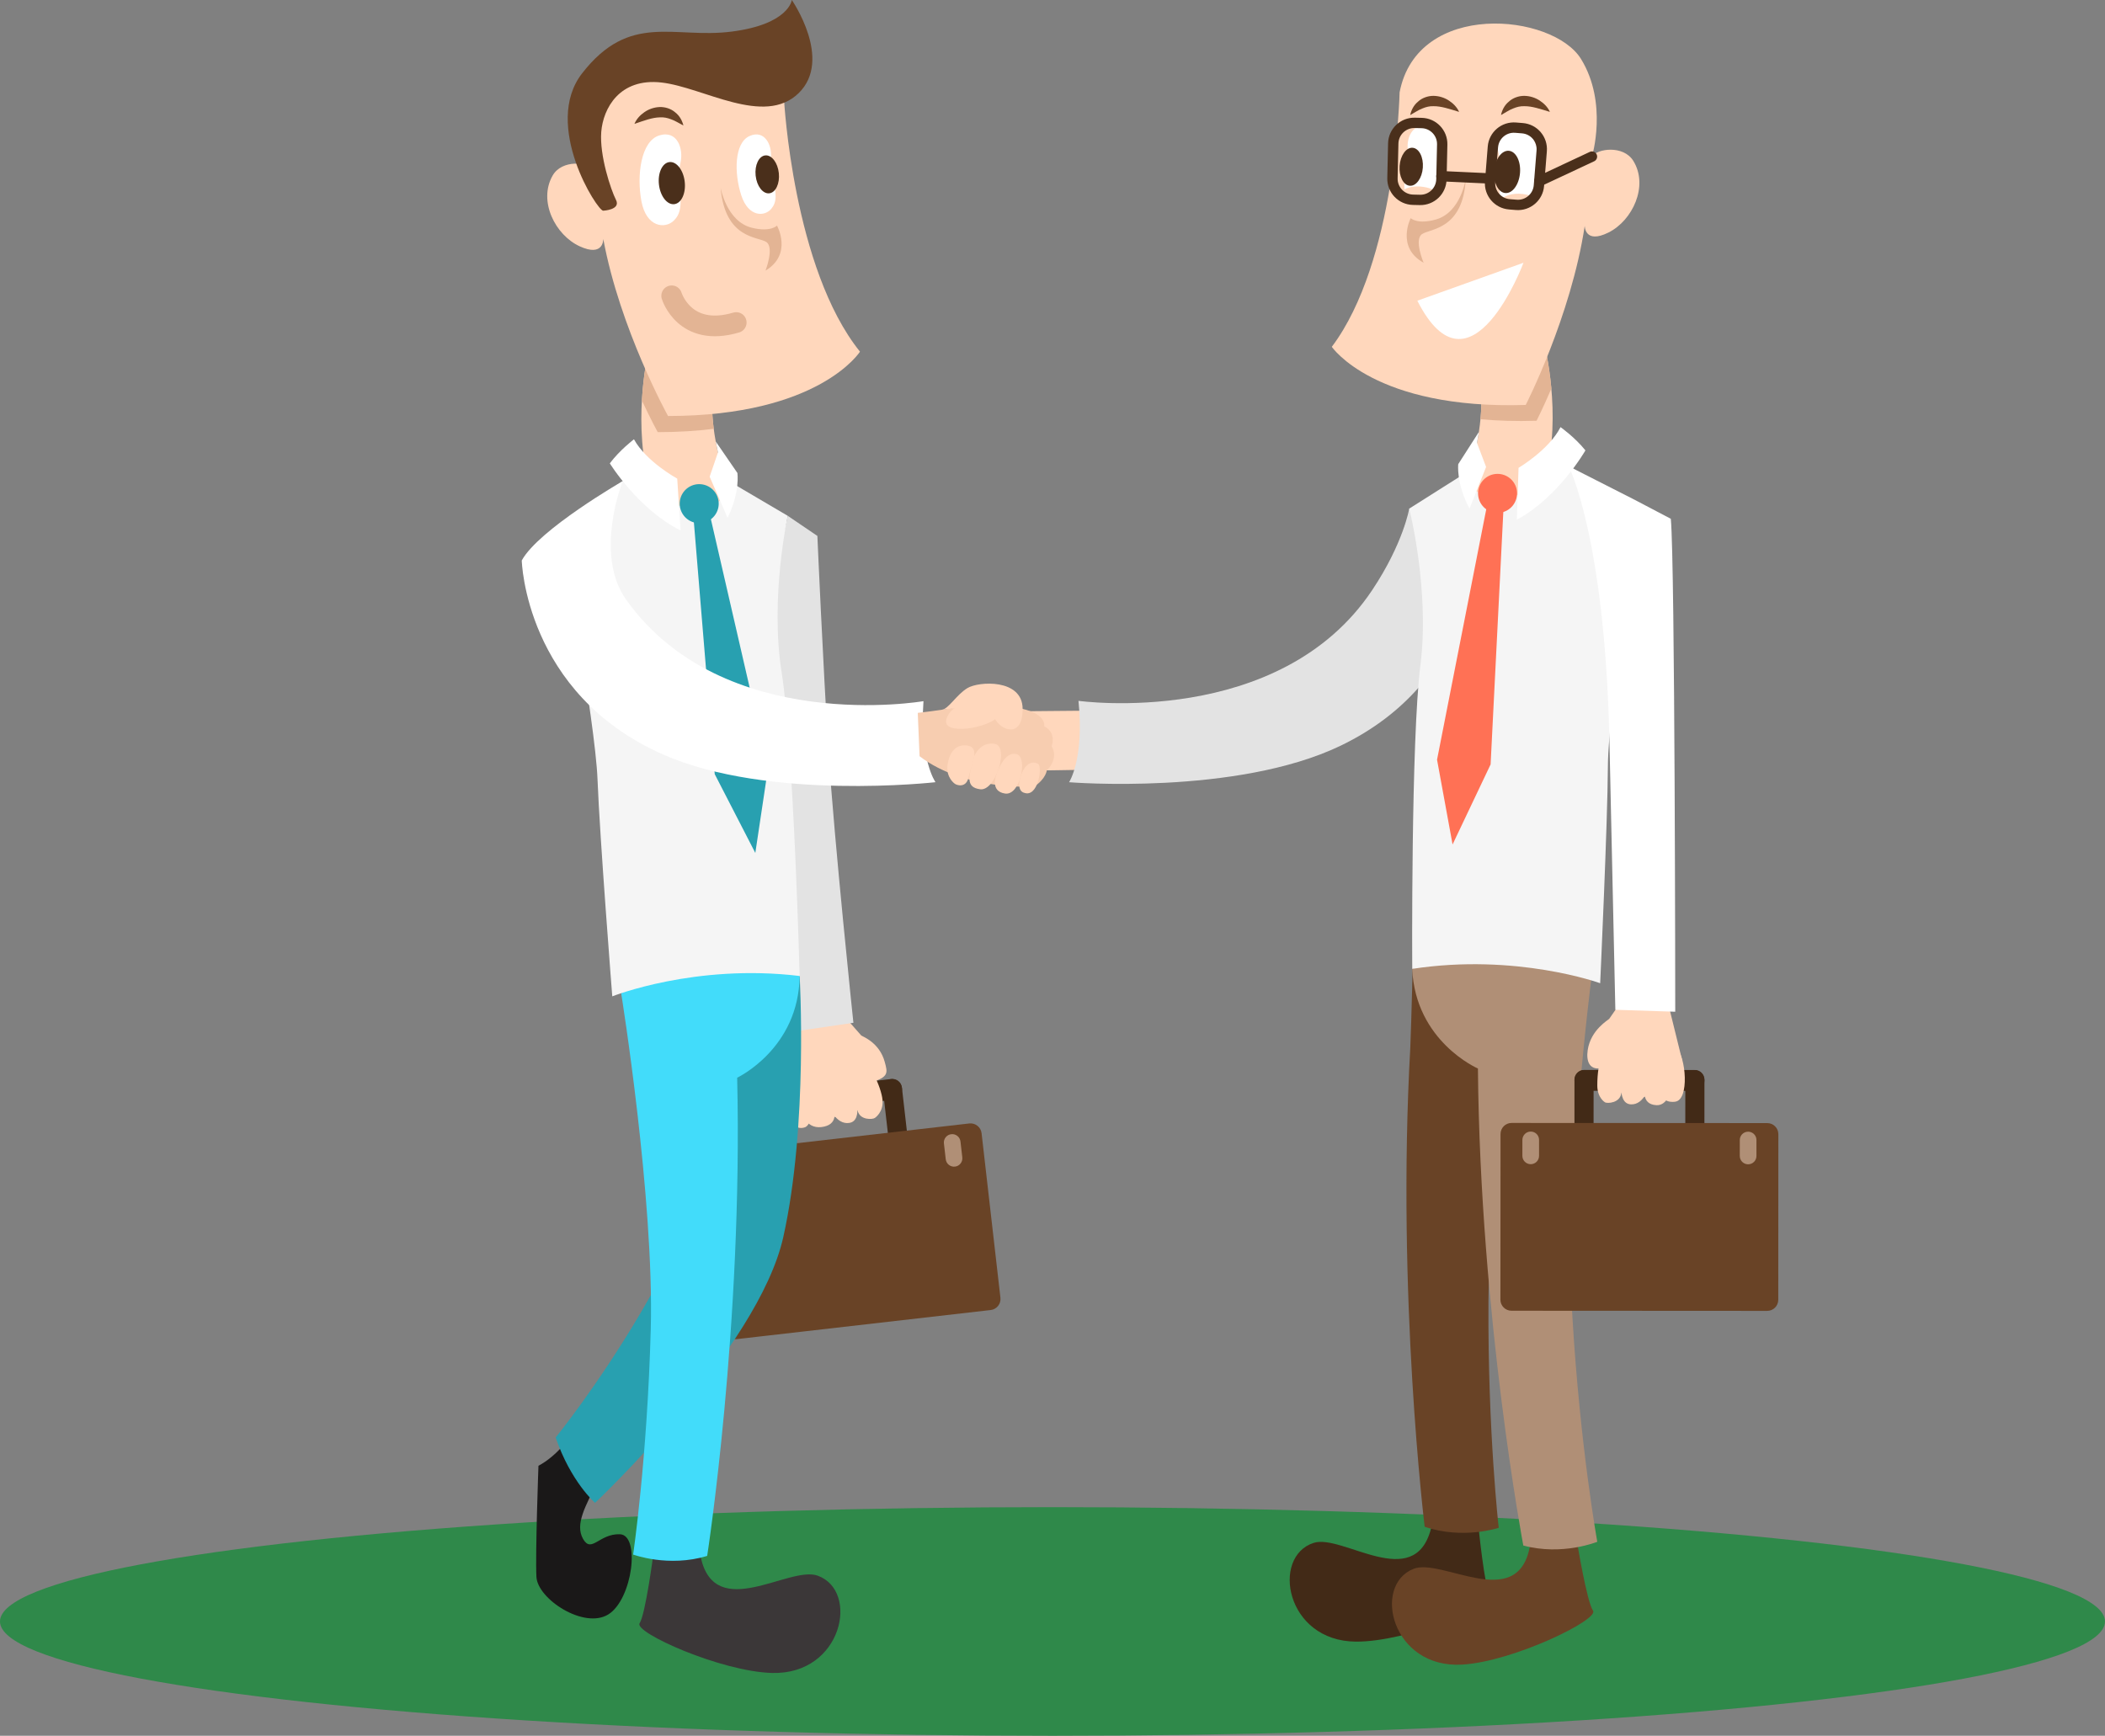 <?xml version="1.0" encoding="utf-8"?>
<!-- Generator: Adobe Illustrator 21.0.2, SVG Export Plug-In . SVG Version: 6.00 Build 0)  -->
<svg version="1.1" id="Capa_1" xmlns="http://www.w3.org/2000/svg" xmlns:xlink="http://www.w3.org/1999/xlink" x="0px" y="0px"
	 viewBox="0 0 203.5 167.824" style="enable-background:new 0 0 203.5 167.824;" xml:space="preserve">
<rect x="0" y="0" width="203.5" height="167.824" fill="#808080" stroke="none"/>
<style type="text/css">
	.st0{fill-rule:evenodd;clip-rule:evenodd;fill:#DDDDDD;}
	.st1{fill:#ACABC9;}
	.st2{opacity:0.25;clip-path:url(#XMLID_2960_);}
	.st3{fill:#FFFFFF;}
	.st4{fill:#3B86B1;}
	.st5{opacity:0.25;fill-rule:evenodd;clip-rule:evenodd;fill:#020202;}
	.st6{opacity:0.5;}
	.st7{fill-rule:evenodd;clip-rule:evenodd;fill:#A8A8A8;}
	.st8{fill-rule:evenodd;clip-rule:evenodd;fill:#FFFFFF;}
	.st9{fill-rule:evenodd;clip-rule:evenodd;fill:#3B86B1;}
	.st10{opacity:0.5;fill:#2C6882;}
	.st11{opacity:0.75;fill-rule:evenodd;clip-rule:evenodd;fill:#282828;}
	.st12{opacity:0.5;fill:#FFFFFF;}
	.st13{fill-rule:evenodd;clip-rule:evenodd;fill:none;stroke:#FFFFFF;stroke-miterlimit:10;}
	.st14{fill:none;stroke:#FFFFFF;stroke-miterlimit:10;}
	.st15{fill:#FFFFFF;stroke:#3B86B1;stroke-width:1.714;stroke-miterlimit:10;}
	.st16{fill-rule:evenodd;clip-rule:evenodd;}
	.st17{opacity:0.85;fill:#FFFFFF;}
	.st18{opacity:0.5;fill-rule:evenodd;clip-rule:evenodd;}
	.st19{fill-rule:evenodd;clip-rule:evenodd;fill:#FEFEFE;}
	.st20{fill:#312767;}
	.st21{opacity:0.48;}
	.st22{opacity:0.25;}
	.st23{fill-rule:evenodd;clip-rule:evenodd;fill:#020202;}
	.st24{fill:#757575;}
	.st25{opacity:0.25;clip-path:url(#XMLID_2961_);}
	.st26{fill:#FFFFFF;stroke:#312767;stroke-miterlimit:10;}
	.st27{fill-rule:evenodd;clip-rule:evenodd;fill:#312767;}
	.st28{opacity:0.77;fill:#312767;}
	.st29{opacity:0.25;clip-path:url(#XMLID_2962_);}
	.st30{opacity:0.75;}
	.st31{fill-rule:evenodd;clip-rule:evenodd;fill:#282828;}
	.st32{fill:#9490B2;stroke:#2D2D2D;stroke-width:0.25;stroke-miterlimit:10;}
	.st33{fill:#312767;stroke:#2D2D2D;stroke-width:0.25;stroke-miterlimit:10;}
	.st34{fill:#FCFCFC;}
	.st35{fill:#FFFFFF;stroke:#2D2D2D;stroke-width:0.25;stroke-miterlimit:10;}
	.st36{fill-rule:evenodd;clip-rule:evenodd;fill:#484849;stroke:#2D2D2D;stroke-width:0.25;stroke-miterlimit:10;}
	.st37{fill-rule:evenodd;clip-rule:evenodd;fill:#312767;stroke:#2D2D2D;stroke-width:0.25;stroke-miterlimit:10;}
	.st38{fill-rule:evenodd;clip-rule:evenodd;fill:#FFFFFF;stroke:#2D2D2D;stroke-width:0.25;stroke-miterlimit:10;}
	.st39{fill:#484849;stroke:#2D2D2D;stroke-width:0.25;stroke-miterlimit:10;}
	.st40{fill:#FFFFFF;stroke:#FFFFFF;stroke-miterlimit:10;}
	.st41{fill:#54518C;}
	.st42{opacity:0.25;fill-rule:evenodd;clip-rule:evenodd;fill:#FFFFFF;}
	.st43{fill:#D4A800;}
	.st44{fill:#00AEB3;}
	.st45{fill:#38353B;}
	.st46{fill:#FF8400;}
	.st47{fill:#BF3900;}
	.st48{fill:#00AA9C;}
	.st49{opacity:0.25;clip-path:url(#XMLID_2963_);}
	.st50{fill:none;stroke:#ACABC9;stroke-width:5;stroke-miterlimit:10;}
	.st51{fill:#67A53F;}
	.st52{fill:#DDDDDD;}
	.st53{opacity:0.25;clip-path:url(#XMLID_2964_);}
	.st54{fill-rule:evenodd;clip-rule:evenodd;fill:#FFFFFF;stroke:#FFFFFF;stroke-miterlimit:10;}
	.st55{fill:#02897C;}
	.st56{fill:#0EAD9A;}
	.st57{fill:#28C6AF;}
	.st58{fill:#4FE0C7;}
	.st59{opacity:0.25;clip-path:url(#XMLID_2965_);}
	.st60{fill:#3CA7AF;}
	.st61{fill:#3DAD8D;}
	.st62{fill:#296E8C;}
	.st63{fill:#308E71;}
	.st64{fill:#2D8A8C;}
	.st65{opacity:0.25;clip-path:url(#XMLID_2966_);}
	.st66{opacity:0.77;fill:#FFFFFF;}
	.st67{fill:#50565B;stroke:#656C70;stroke-miterlimit:10;}
	.st68{fill:#808589;stroke:#656C70;stroke-miterlimit:10;}
	.st69{fill:#252728;stroke:#000000;stroke-miterlimit:10;}
	.st70{fill:#1A1B1C;stroke:#000000;stroke-miterlimit:10;}
	.st71{fill:#A0A6AA;}
	.st72{fill:#262C35;stroke:#161A1E;stroke-miterlimit:10;}
	.st73{fill:#181D23;}
	.st74{fill:#EABA96;stroke:#E0AA86;stroke-miterlimit:10;}
	.st75{fill:#E0AA86;}
	.st76{stroke:#000000;stroke-width:0.75;stroke-linecap:square;stroke-linejoin:bevel;stroke-miterlimit:10;}
	.st77{fill:#0F1C3F;stroke:#182951;stroke-miterlimit:10;}
	.st78{fill:#132354;stroke:#3F6093;stroke-miterlimit:10;}
	.st79{fill:#0F1C3F;}
	.st80{fill:none;stroke:#3F6093;stroke-width:0.75;stroke-miterlimit:10;}
	.st81{fill:#DBA682;}
	.st82{fill:none;stroke:#E0AA86;stroke-miterlimit:10;}
	.st83{fill:none;stroke:#E0AA86;stroke-linejoin:bevel;stroke-miterlimit:10;}
	.st84{fill:#8A0A8E;stroke:#AC34B2;stroke-miterlimit:10;}
	.st85{fill:#810C87;}
	.st86{fill:#680B6D;}
	.st87{fill:#AC34B2;stroke:#AC34B2;stroke-width:0.5;stroke-miterlimit:10;}
	.st88{fill:none;stroke:#959DA0;stroke-width:0.5;stroke-miterlimit:10;}
	.st89{fill:#959DA0;stroke:#959DA0;stroke-width:0.5;stroke-miterlimit:10;}
	.st90{fill:none;stroke:#AC34B2;stroke-miterlimit:10;}
	.st91{fill:#282828;stroke:#000000;stroke-miterlimit:10;}
	.st92{fill:#EABA96;stroke:#E0AA86;stroke-width:0.5;stroke-miterlimit:10;}
	.st93{fill:#B7896A;}
	.st94{stroke:#000000;stroke-miterlimit:10;}
	.st95{fill:#C1A578;}
	.st96{stroke:#000000;stroke-width:0.25;stroke-linecap:round;stroke-linejoin:round;stroke-miterlimit:10;}
	.st97{fill:#FFFFFF;stroke:#000000;stroke-width:0.25;stroke-linecap:round;stroke-linejoin:round;stroke-miterlimit:10;}
	.st98{fill:#70582D;}
	.st99{stroke:#000000;stroke-linecap:round;stroke-linejoin:round;stroke-miterlimit:10;}
	.st100{fill:none;stroke:#D8A27D;stroke-width:0.75;stroke-miterlimit:10;}
	.st101{fill:#561409;}
	.st102{fill:#BA2A13;}
	.st103{fill:#9E3025;stroke:#4C2311;stroke-width:0.25;stroke-miterlimit:10;}
	.st104{fill:#871D08;stroke:#4C2311;stroke-width:0.25;stroke-miterlimit:10;}
	.st105{fill:#DDAC8A;}
	.st106{fill:#A5ABAD;stroke:#959DA0;stroke-width:0.5;stroke-miterlimit:10;}
	.st107{fill:#B1BABC;}
	.st108{fill:none;stroke:#153847;stroke-width:5;stroke-miterlimit:10;}
	.st109{fill:#3DAA61;}
	.st110{fill:#95A340;}
	.st111{opacity:0.25;clip-path:url(#XMLID_2967_);}
	.st112{opacity:0.25;clip-path:url(#XMLID_2968_);}
	.st113{opacity:0.25;clip-path:url(#XMLID_2969_);}
	.st114{opacity:0.25;clip-path:url(#XMLID_2970_);}
	.st115{opacity:0.25;clip-path:url(#XMLID_2971_);}
	.st116{clip-path:url(#SVGID_2_);}
	.st117{fill:none;stroke:#3F6093;stroke-miterlimit:10;}
	.st118{fill:none;stroke:#3F6093;stroke-width:0.75;stroke-linecap:round;stroke-linejoin:round;}
	.st119{fill:none;stroke:#3F6093;stroke-width:0.75;stroke-linecap:round;stroke-linejoin:round;stroke-dasharray:0.989,0.989;}
	
		.st120{fill:none;stroke:#3F6093;stroke-width:0.75;stroke-linecap:round;stroke-linejoin:round;stroke-miterlimit:10;stroke-dasharray:1;}
	.st121{fill:#EAEAEA;stroke:#FFFFFF;stroke-width:0.25;stroke-miterlimit:10;}
	.st122{fill:#D8D8D8;}
	.st123{fill:#282828;stroke:#000000;stroke-width:0.75;stroke-miterlimit:10;}
	.st124{opacity:0.33;fill:#FFFFFF;}
	.st125{fill:none;stroke:#000000;stroke-width:1.5;stroke-linecap:round;stroke-linejoin:round;stroke-miterlimit:10;}
	.st126{opacity:0.64;}
	.st127{fill:#C9C9C9;}
	.st128{fill:#FFF064;}
	.st129{fill:#4F4E4F;}
	.st130{fill:#1E2F47;}
	.st131{opacity:0.1;fill:#FFFFFF;}
	.st132{opacity:0.1;}
	.st133{opacity:0.4;fill:#FFFFFF;}
	.st134{fill-rule:evenodd;clip-rule:evenodd;fill:#F39C12;}
	.st135{fill-rule:evenodd;clip-rule:evenodd;fill:#E6E6E6;}
	.st136{fill-rule:evenodd;clip-rule:evenodd;fill:#474646;}
	.st137{fill-rule:evenodd;clip-rule:evenodd;fill:#D84848;}
	.st138{opacity:0.2;fill-rule:evenodd;clip-rule:evenodd;fill:#231F20;}
	.st139{opacity:0.1;fill-rule:evenodd;clip-rule:evenodd;fill:#231F20;}
	.st140{fill-rule:evenodd;clip-rule:evenodd;fill:#4D4D4D;}
	.st141{fill-rule:evenodd;clip-rule:evenodd;fill:#336699;}
	.st142{fill-rule:evenodd;clip-rule:evenodd;fill:#FF6633;}
	.st143{fill-rule:evenodd;clip-rule:evenodd;fill:#0056A3;}
	.st144{fill-rule:evenodd;clip-rule:evenodd;fill:#33CC99;}
	.st145{fill:#CE6405;}
	.st146{opacity:0.2;fill:#FFFFFF;}
	.st147{fill:#1ABC9C;}
	.st148{opacity:0.2;}
	.st149{fill:#0B2E44;}
	.st150{fill-rule:evenodd;clip-rule:evenodd;fill:#154F77;}
	.st151{fill-rule:evenodd;clip-rule:evenodd;fill:#0D3858;}
	.st152{fill-rule:evenodd;clip-rule:evenodd;fill:#FFFEFE;}
	.st153{fill:#AEC647;}
	.st154{fill:#F3AE1B;}
	.st155{fill:#DF3F11;}
	.st156{fill:#BCDEDE;}
	.st157{fill:#C84119;}
	.st158{fill:#6BB5CE;}
	.st159{fill:#00D0E5;}
	.st160{fill:#FF81ED;}
	.st161{fill:#00C982;}
	.st162{opacity:0.7;}
	.st163{opacity:0.4;}
	.st164{fill-rule:evenodd;clip-rule:evenodd;fill:#0B2E44;}
	.st165{opacity:0.8;fill-rule:evenodd;clip-rule:evenodd;fill:#FFFFFF;}
	.st166{fill:#424242;}
	.st167{opacity:0.2;fill-rule:evenodd;clip-rule:evenodd;fill:#FFFFFF;}
	.st168{fill:#D0EDFA;}
	.st169{fill:#FF651F;}
	.st170{fill:#0051C4;}
	.st171{fill:#E46400;}
	.st172{fill:#C0003B;}
	.st173{fill:#FFEA50;}
	.st174{fill:#FF2C0D;}
	.st175{fill:#FF1A2C;}
	.st176{fill:#FF2C4D;}
	.st177{fill:#FFD74C;}
	.st178{fill:#4C4C4B;}
	.st179{fill:#6CD2EA;}
	.st180{fill:#F7674F;}
	.st181{opacity:0.1;fill-rule:evenodd;clip-rule:evenodd;}
	.st182{fill:#BABABA;}
	.st183{fill:#F9B946;}
	.st184{fill:#DFC2A9;}
	.st185{fill:#BFA490;}
	.st186{fill:#F5D4B2;}
	.st187{fill:#DF584C;}
	.st188{fill:#C2443E;}
	.st189{fill:#DBDBDA;}
	.st190{fill:#2F363E;}
	.st191{fill:#332524;}
	.st192{fill:#473735;}
	.st193{opacity:0.25;clip-path:url(#XMLID_2972_);}
	.st194{fill:#52B8BA;}
	.st195{fill:#35373E;}
	.st196{fill:#D37D00;}
	.st197{opacity:0.25;clip-path:url(#XMLID_2973_);}
	.st198{opacity:0.31;}
	.st199{fill:#34383A;}
	.st200{opacity:0.16;}
	.st201{fill:#3D3835;}
	.st202{fill:#D0D1D4;}
	.st203{opacity:0.25;clip-path:url(#XMLID_2974_);}
	.st204{fill:#F9E1B4;}
	.st205{fill:#050505;}
	.st206{fill:#FCC60F;}
	.st207{fill:#74CAEA;}
	.st208{opacity:0.25;clip-path:url(#XMLID_2975_);}
	.st209{fill:#FABC8F;}
	.st210{fill:#3FA995;}
	.st211{opacity:0.17;fill:#020202;}
	.st212{fill:#E1E1E1;}
	.st213{opacity:0.17;}
	.st214{fill:#020202;}
	.st215{opacity:0.25;clip-path:url(#XMLID_2976_);}
	.st216{fill:#BF8E00;}
	.st217{fill:#F7D8D7;}
	.st218{fill:#F18636;}
	.st219{fill:#004460;}
	.st220{fill:#D93A37;}
	.st221{fill:#48505A;}
	.st222{fill:#C3C3C3;}
	.st223{fill:#E9E9EA;}
	.st224{fill:#9D9E9F;}
	.st225{fill:#F6F4F4;}
	.st226{fill:#6B6A6A;}
	.st227{fill:#C09478;}
	.st228{fill:#F7CDA0;}
	.st229{fill:#9E1010;}
	.st230{fill:#F2F2F2;}
	.st231{opacity:0.2;fill:#060606;}
	.st232{fill:#16AFBE;}
	.st233{fill:#DD2222;}
	.st234{fill:#FFEDDC;}
	.st235{fill:#22272B;}
	.st236{fill:#5B6375;}
	.st237{fill:#F79748;}
	.st238{fill:#FF7900;}
	.st239{fill:#DD7105;}
	.st240{fill:#556071;}
	.st241{fill:#FBFBFB;}
	.st242{fill:#BCBDC1;}
	.st243{fill:#6D6D6D;}
	.st244{fill:#D3D3D3;}
	.st245{fill:#3C6BAF;stroke:#3C6BAF;stroke-miterlimit:10;}
	.st246{fill:none;stroke:#153847;stroke-width:4;stroke-miterlimit:10;}
	.st247{fill:#153847;}
	.st248{fill:#50565B;}
	.st249{fill:#656C70;}
	.st250{fill:#808589;}
	.st251{fill:#252728;}
	.st252{fill:#1A1B1C;}
	.st253{fill:#262C35;}
	.st254{fill:#161A1E;}
	.st255{fill:#8DA367;}
	.st256{fill:#333231;}
	.st257{fill:#353534;}
	.st258{fill:#1D1D1B;}
	.st259{fill:#282828;}
	.st260{fill:#494949;}
	.st261{fill:#727271;}
	.st262{fill:#3F3F3F;}
	.st263{fill:#282421;}
	.st264{fill:#D6D6D6;}
	.st265{fill:#A0A0A0;}
	.st266{fill:#9ABA78;}
	.st267{fill:#849E5F;}
	.st268{fill:#799354;}
	.st269{fill:#76934D;}
	.st270{fill:#E8C3AA;}
	.st271{fill:#DBAD93;}
	.st272{fill:#E0B9A0;}
	.st273{fill:#5E4334;}
	.st274{fill:#846A5E;}
	.st275{fill:#49342A;}
	.st276{fill:#92AF71;}
	.st277{fill:#5098D8;}
	.st278{fill:#1C1E19;}
	.st279{fill:#5E5E5C;}
	.st280{fill:#939393;}
	.st281{fill:#23261D;}
	.st282{fill:#3C3C3B;}
	.st283{fill:#1D71B7;}
	.st284{fill:#2F894A;}
	.st285{fill:#422A17;}
	.st286{fill:#FFD7BC;}
	.st287{fill:#694326;}
	.st288{fill:#B08F76;}
	.st289{fill:#E3E3E3;}
	.st290{fill:#1A1818;}
	.st291{fill:#3B3738;}
	.st292{fill:#28A0B0;}
	.st293{fill:#42DCFA;}
	.st294{fill:#F5F5F5;}
	.st295{fill:#E3B494;}
	.st296{fill:#4A2F1B;}
	.st297{fill:none;stroke:#E3B494;stroke-width:2;stroke-linecap:round;stroke-linejoin:round;stroke-miterlimit:10;}
	.st298{fill:#F7CDB0;}
	.st299{fill:#FF7155;}
	.st300{fill:none;stroke:#4A2F1B;stroke-miterlimit:10;}
	.st301{fill:none;stroke:#4A2F1B;stroke-linecap:round;stroke-linejoin:round;stroke-miterlimit:10;}
	.st302{fill:#8B8BB2;}
	.st303{fill:#2E1D11;}
	.st304{fill:#4A4D4F;}
	.st305{fill:#5B5F61;}
	.st306{fill:#7C99A1;}
	.st307{fill:#C4543D;}
	.st308{fill:#A8D1DB;}
	.st309{fill:#5D5D5D;}
	.st310{fill:#4A4A4A;}
	.st311{fill:#1A7E8C;}
	.st312{fill:#292929;}
	.st313{fill:#2B1C0F;}
	.st314{fill:#362213;}
	.st315{fill:#2F6E9C;}
	.st316{fill:#468CBF;}
	.st317{fill:#589ED1;}
	.st318{fill:#84BEE8;}
	.st319{fill:#1F1F1F;}
	.st320{fill:#383838;}
	.st321{fill:#363636;}
</style>
<g>
	<ellipse class="st284" cx="101.749" cy="156.772" rx="101.75" ry="11.052"/>
	<g>
		<g>
			<g>
				<path class="st285" d="M87.2,105.222c0.064,0.555-0.334,1.055-0.889,1.119l-10.476,1.2
					c-0.554,0.063-1.055-0.335-1.119-0.89l0,0c-0.064-0.554,0.335-1.054,0.889-1.118l10.475-1.2
					C86.636,104.27,87.137,104.668,87.2,105.222L87.2,105.222z"/>
				<path class="st286" d="M80.789,97.415c0,0,1.188,1.201,2.466,2.696c0.08,0.093,1.764,0.646,2.28,2.573
					c0.276,1.031,0.416,1.454-1.36,1.977c-0.287,0.975,0.618,2.96-0.245,2.99
					c-0.854,0.03-1.212-0.489-1.212-0.489s-0.102,0.789-0.959,0.947c-0.427,0.08-1.548-0.244-1.548-0.244
					s-0.05,0.48-0.832,0.854c-0.992,0.473-3.063-1.339-3.063-1.339l1.288-9.444L80.789,97.415z"/>
				<g>
					<path class="st285" d="M86.167,104.324c-0.508,0.057-0.872,0.516-0.814,1.024l0.534,4.66
						c0.058,0.508,0.517,0.872,1.024,0.813c0.508-0.058,0.872-0.517,0.813-1.024l-0.533-4.66
						C87.133,104.629,86.674,104.266,86.167,104.324z"/>
					<path class="st285" d="M75.522,105.544c-0.508,0.057-0.872,0.516-0.813,1.024l0.534,4.66
						c0.059,0.508,0.516,0.872,1.024,0.814c0.507-0.057,0.871-0.517,0.813-1.024l-0.534-4.66
						C76.487,105.849,76.029,105.485,75.522,105.544z"/>
				</g>
				<path class="st287" d="M96.716,125.475c0.068,0.588-0.354,1.119-0.944,1.187l-24.555,2.814
					c-0.588,0.068-1.12-0.355-1.188-0.944l-1.822-15.908c-0.068-0.589,0.355-1.119,0.943-1.187l24.557-2.814
					c0.588-0.067,1.119,0.355,1.187,0.943L96.716,125.475z"/>
				<g>
					<path class="st288" d="M71.084,112.053c-0.442,0.051-0.76,0.45-0.709,0.892l0.176,1.534
						c0.051,0.442,0.449,0.759,0.892,0.708c0.441-0.05,0.759-0.45,0.708-0.892l-0.176-1.534
						C71.925,112.32,71.526,112.002,71.084,112.053z"/>
					<path class="st288" d="M91.962,109.661c-0.442,0.05-0.76,0.449-0.709,0.891l0.176,1.533
						c0.051,0.443,0.45,0.76,0.893,0.71c0.442-0.051,0.759-0.45,0.708-0.892l-0.176-1.534
						C92.803,109.927,92.404,109.608,91.962,109.661z"/>
				</g>
			</g>
			<g>
				<path class="st286" d="M84.581,108.086c0,0,0.85-0.547,0.735-1.746c-0.113-1.199-1.296-4.004-2.515-3.813
					c-1.221,0.191-0.134,3.655,0.102,4.819C83.102,108.339,84.39,108.247,84.581,108.086z"/>
				<path class="st286" d="M82.179,103.54c0,0-0.506-1.456-1.952-1.253c-1.446,0.204-0.546,6.639,1.868,6.285
					C83.586,108.351,82.633,105.424,82.179,103.54z"/>
				<path class="st286" d="M80.389,106.634c0,0-1.234-3.711-2.322-3.402c-1.087,0.31-1.552,6.423,1.614,5.694
					C81.125,108.594,80.67,107.23,80.389,106.634z"/>
				<path class="st286" d="M77.838,108.986c0,0,0.788-0.305,0.377-1.752c-0.411-1.446-1.218-4.132-2.258-3.086
					C75.169,104.942,75.867,109.709,77.838,108.986z"/>
			</g>
			<path class="st289" d="M76.16,49.875l2.86,1.942c0,0,0.537,12.375,1.086,20.951
				c0.548,8.575,2.396,26.12,2.396,26.12l-5.73,0.842c0,0-2.796-31.098-2.884-35.479
				C73.801,59.87,76.16,49.875,76.16,49.875z"/>
			<path class="st290" d="M55.222,138.811c0,0-1.373,1.971-3.167,2.907c0,0-0.314,8.595-0.196,10.747
				c0.118,2.154,4.621,5.086,6.958,3.621c2.338-1.466,3.11-7.678,1.108-7.746c-2.003-0.069-2.742,1.881-3.556,0.455
				c-0.814-1.426,0.258-3.206,1.367-5.486L55.222,138.811z"/>
			<path class="st286" d="M99.236,68.766l6.431-0.058c0,0-0.621,5.693-0.445,5.706c0.174,0.014-5.64,0.094-5.64,0.094
				L99.236,68.766z"/>
			<path class="st291" d="M63.167,150.242c0,0-0.762,5.821-1.333,6.708c-0.572,0.886,7.883,4.676,12.817,4.802
				c6.798,0.173,8.476-7.94,4.394-9.408c-2.752-0.989-9.877,4.534-11.294-1.743L63.167,150.242z"/>
			<path class="st292" d="M77.305,94.364c0,0,0.846,14.389-1.58,25.241c-2.426,10.853-18.2,25.701-18.2,25.701
				s-2.349-2.048-3.808-6.32c0,0,16.159-19.839,17.12-36.685L77.305,94.364z"/>
			<path class="st293" d="M60.052,96.029c0,0,3.199,19.876,2.86,32.468c-0.34,12.591-1.705,21.806-1.705,21.806
				s3.413,1.271,7.159,0.131c0,0,3.461-22.243,2.9-46.236c0,0,5.955-2.796,6.039-9.835
				C77.305,94.364,69.39,90.973,60.052,96.029z"/>
			<path class="st294" d="M61.035,45.93l-6.943,4.889c0,0,3.462,18.985,3.673,24.54
				c0.211,5.556,1.426,20.976,1.426,20.976s7.992-3.192,18.114-1.971c0,0-0.585-22.093-1.739-29.336
				C74.412,57.785,76.16,49.875,76.16,49.875l-6.468-3.806L61.035,45.93z"/>
			<path class="st286" d="M62.6,34.401c0,0-1.536,6.799,0.318,12.896c0,0,4.202,3.985,7.61,0.308
				c0,0-1.753-4.619-1.687-8.665L62.6,34.401z"/>
			<path class="st295" d="M62.6,34.401c0,0-0.4,1.774-0.545,4.32c0.888,1.901,1.53,3.061,1.53,3.061
				c2.003,0,3.796-0.12,5.416-0.322c-0.109-0.834-0.174-1.69-0.161-2.52L62.6,34.401z"/>
			<polygon class="st292" points="67.024,49.804 69.096,74.847 73.02,82.467 74.256,74.228 68.596,49.641 			"/>
			
				<ellipse transform="matrix(0.078 -0.997 0.997 0.078 13.767 112.29)" class="st292" cx="67.596" cy="48.702" rx="1.886" ry="1.886"/>
			<path class="st286" d="M75.796,9.621c0,0,0.872,16.344,7.342,24.379c0,0-3.929,6.218-18.556,6.221
				c0,0-4.649-8.394-6.261-17.124c0,0,0.073,1.798-2.279,0.718c-2.354-1.081-4.032-4.367-2.619-6.837
				c0.909-1.594,3.471-1.306,3.986-0.55c0,0-2.344-5.776,1.36-9.142C62.475,3.918,75.475,6.228,75.796,9.621z"/>
			<path class="st287" d="M58.32,20.372c0,0,1.727-0.08,1.228-1.051c-0.496-0.971-1.6-4.284-1.422-6.564
				c0.178-2.281,1.772-5.239,5.822-4.779c4.051,0.46,9.919,4.279,13.256,1.032C80.543,5.761,76.548,0,76.548,0
				s-0.256,2.346-5.832,3.057c-5.577,0.711-9.817-1.915-14.441,4.033C52.405,12.069,57.781,20.452,58.32,20.372z"/>
			<path class="st3" d="M65.635,17.678c-0.077-0.486-0.037-1.152,0.152-1.96c0.3-1.28-0.276-3.167-2.045-2.627
				c-1.768,0.54-2.212,3.834-1.732,6.37c0.48,2.534,2.284,2.684,3.122,1.878
				C65.754,20.739,65.984,19.925,65.635,17.678z"/>
			
				<ellipse transform="matrix(0.993 -0.115 0.115 0.993 -1.605 7.561)" class="st296" cx="64.969" cy="17.74" rx="1.254" ry="2.049"/>
			<path class="st3" d="M74.611,16.93c-0.12-0.414-0.16-0.996-0.084-1.721c0.119-1.145-0.594-2.721-2.07-2.054
				c-1.477,0.665-1.495,3.578-0.796,5.728c0.7,2.149,2.285,2.079,2.921,1.284
				C75.056,19.577,75.165,18.843,74.611,16.93z"/>
			
				<ellipse transform="matrix(0.995 -0.104 0.104 0.995 -1.351 7.817)" class="st296" cx="74.143" cy="16.836" rx="1.127" ry="1.842"/>
			<g>
				<path class="st287" d="M61.334,11.978c0.194-0.467,0.54-0.838,0.952-1.126c0.413-0.292,0.924-0.476,1.472-0.503
					c0.548-0.02,1.12,0.165,1.519,0.516c0.423,0.325,0.672,0.79,0.792,1.268
					c-0.454-0.23-0.813-0.471-1.194-0.599c-0.369-0.142-0.721-0.213-1.089-0.186
					C63.046,11.362,62.266,11.662,61.334,11.978z"/>
			</g>
			<path class="st295" d="M69.667,18.147c0,0,0.56,3.265,3.019,3.874c1.822,0.451,2.429-0.211,2.429-0.211
				s1.541,2.771-1.111,4.352c0,0,0.875-2.243,0.073-2.769C73.275,22.869,70.081,23.113,69.667,18.147z"/>
			<path class="st297" d="M64.935,28.599c0,0,1.222,4.072,6.24,2.585"/>
			<path class="st3" d="M70.336,50.063l-1.731-3.971l0.804-2.346l-0.215-1.059l2.092,3.041
				C71.287,45.727,71.568,47.578,70.336,50.063z"/>
			<path class="st3" d="M65.471,46.276c0,0-2.991-1.631-4.184-3.804c0,0-1.372,1.041-2.333,2.328
				c0,0,2.736,4.444,6.842,6.486L65.471,46.276z"/>
			<path class="st3" d="M60.2,46.518c0,0-8.127,4.68-9.759,7.671c0,0,0.305,12.867,13.661,18.76
				c10.223,4.511,26.337,2.678,26.337,2.678s-1.551-2.165-1.163-7.835c0,0-19.35,3.355-28.736-9.801
				C57.387,53.57,60.2,46.518,60.2,46.518z"/>
			<path class="st298" d="M88.724,68.924c0,0,1.952-0.205,3.914-0.554c1.964-0.348,8.493-0.412,8.316,1.869
				c0,0,1.183,0.451,0.71,1.919c0,0,0.777,1.065-0.469,2.329c0,0-0.062,0.784-1.198,1.556
				c0,0-6.652,0.472-11.099-2.929L88.724,68.924z"/>
			<path class="st286" d="M94.235,67.813c0,0-2.296,0.137-2.748,1.738c-0.453,1.6,4.15,0.869,5.051-0.325
				C97.441,68.031,94.235,67.813,94.235,67.813z"/>
			<path class="st286" d="M91.052,68.626c0.673-0.103,1.381-1.424,2.465-2.093c1.084-0.67,5.344-0.929,5.345,2.008
				c0.001,2.937-2.175,2.073-2.728,0.862c-0.554-1.211-1.137-1.227-1.137-1.227L91.052,68.626z"/>
			<path class="st286" d="M92.291,75.766c0,0-0.835-0.568-0.692-1.764c0.144-1.195,0.77-2.127,1.985-1.906
				c1.214,0.221,0.293,1.962,0.029,3.12C93.389,76.204,92.479,75.932,92.291,75.766z"/>
			<path class="st286" d="M94.181,73.124c0,0,0.542-1.442,1.982-1.204c1.44,0.238,0.094,4.584-1.4,4.392
				C93.27,76.119,93.679,74.996,94.181,73.124z"/>
			<path class="st286" d="M96.517,74.417c0,0,0.701-1.837,1.781-1.5c1.081,0.335,0.335,4.024-1.13,3.808
				C95.704,76.511,96.221,75.007,96.517,74.417z"/>
			<path class="st286" d="M98.987,76.643c0,0-0.758-0.135-0.312-1.572c0.446-1.436,1.28-1.497,1.709-1.187
				C100.783,74.174,100.347,77.177,98.987,76.643z"/>
		</g>
		<g>
			<path class="st285" d="M142.933,147.591c0,0,0.572,5.844,1.113,6.749c0.542,0.905-8.031,4.417-12.966,4.382
				c-6.801-0.048-8.212-8.211-4.085-9.546c2.782-0.899,9.724,4.853,11.345-1.375L142.933,147.591z"/>
			<path class="st287" d="M147.812,93.509c0,0-3.845,19.761-3.916,32.358c-0.07,12.598,0.994,21.852,0.994,21.852
				s-3.453,1.158-7.16-0.104c0,0-2.735-22.343-1.391-46.305c0,0,0.141-3.277,0.286-10.314
				C136.625,90.996,138.645,88.15,147.812,93.509z"/>
			<path class="st287" d="M152.457,149.07c0,0,0.949,5.793,1.548,6.662c0.6,0.867-7.728,4.927-12.656,5.212
				c-6.788,0.392-8.727-7.662-4.693-9.261c2.718-1.078,10.018,4.213,11.231-2.107L152.457,149.07z"/>
			<path class="st288" d="M153.823,94.785c0,0-2.557,19.967-1.812,32.543c0.745,12.575,2.406,21.741,2.406,21.741
				s-3.37,1.379-7.152,0.36c0,0-4.175-22.12-4.387-46.119c0,0-6.042-2.603-6.353-9.635
				C136.526,93.676,144.329,90.032,153.823,94.785z"/>
			<path class="st289" d="M136.238,49.174c0,0,4.674,0.803,6.401,3.74c0,0,0.11,12.871-13.05,19.192
				c-10.072,4.837-26.236,3.524-26.236,3.524s1.481-2.214,0.908-7.869c0,0,19.449,2.73,28.406-10.722
				C135.677,52.519,136.238,49.174,136.238,49.174z"/>
			<path class="st294" d="M151.228,44.744l7.097,4.662c0,0-2.849,19.087-2.881,24.646
				c-0.032,5.559-0.748,21.011-0.748,21.011s-8.091-2.934-18.17-1.387c0,0-0.127-22.101,0.793-29.376
				c0.92-7.277-1.081-15.126-1.081-15.126l6.341-4.012L151.228,44.744z"/>
			<g>
				<g>
					<path class="st285" d="M152.212,104.458c0,0.558,0.452,1.01,1.011,1.011l10.543,0.005
						c0.558,0.001,1.012-0.452,1.011-1.01l0,0c0.001-0.559-0.452-1.01-1.01-1.011l-10.542-0.005
						C152.665,103.448,152.213,103.9,152.212,104.458L152.212,104.458z"/>
					<path class="st286" d="M157.717,95.544c0,0-1.044,1.329-2.143,2.959c-0.069,0.101-1.788,1.05-2.083,3.024
						c-0.157,1.056,0.135,2.079,1.56,1.702c0.395,0.936-0.155,2.909,0.707,2.841
						c0.852-0.067,1.148-0.622,1.148-0.622s0.191,0.771,1.06,0.833c0.433,0.03,1.509-0.419,1.509-0.419
						s0.104,0.473,0.924,0.754c1.038,0.358,2.237-4.045,2.237-4.045l-1.694-6.869L157.717,95.544z"/>
					<g>
						<path class="st285" d="M153.137,103.448c0.511-0.001,0.924,0.414,0.924,0.925l-0.003,4.691
							c0.001,0.511-0.415,0.924-0.925,0.924c-0.511-0.001-0.924-0.414-0.924-0.925l0.002-4.69
							C152.212,103.861,152.628,103.448,153.137,103.448z"/>
						<path class="st285" d="M163.852,103.453c0.512,0.001,0.925,0.416,0.925,0.927l-0.003,4.69
							c0,0.511-0.414,0.925-0.925,0.925c-0.511,0-0.924-0.414-0.924-0.926l0.003-4.689
							C162.927,103.866,163.341,103.454,163.852,103.453z"/>
					</g>
					<path class="st287" d="M145.052,125.658c-0.001,0.592,0.479,1.072,1.071,1.072l24.717,0.014
						c0.593,0.001,1.073-0.479,1.074-1.072l0.008-16.012c0.001-0.593-0.48-1.072-1.071-1.073l-24.717-0.014
						c-0.592-0.001-1.071,0.48-1.071,1.072L145.052,125.658z"/>
					<g>
						<path class="st288" d="M169,109.418c0.445,0.001,0.804,0.361,0.804,0.805l-0.001,1.544
							c0.001,0.445-0.361,0.805-0.805,0.804c-0.445,0-0.806-0.361-0.805-0.805l0.001-1.544
							C168.193,109.779,168.553,109.418,169,109.418z"/>
						<path class="st288" d="M147.984,109.406c0.445,0.001,0.805,0.362,0.804,0.806l-0.001,1.544
							c0,0.446-0.361,0.805-0.807,0.805c-0.445-0.001-0.805-0.36-0.805-0.805l0.001-1.544
							C147.179,109.767,147.539,109.406,147.984,109.406z"/>
					</g>
				</g>
				<g>
					<path class="st286" d="M155.16,106.576c0,0-0.742-0.422-0.742-1.626c0-2.359,0.646-4.152,1.879-4.1
						c1.234,0.051,0.548,3.616,0.446,4.799C156.657,106.66,155.367,106.714,155.16,106.576z"/>
					<path class="st286" d="M157.03,101.787c0,0,0.338-1.503,1.797-1.466c1.46,0.039,1.294,6.535-1.145,6.456
						C156.178,106.727,156.792,103.71,157.03,101.787z"/>
					<path class="st286" d="M159.159,104.658c0,0,0.805-3.826,1.921-3.643c1.116,0.184,1.15,5.97-0.958,5.84
						C158.643,106.766,158.948,105.284,159.159,104.658z"/>
					<path class="st286" d="M161.912,106.523c0,0-1.476,0.24-1.231-1.244c0.244-1.483,0.25-4.833,1.401-3.912
						C162.955,102.066,163.385,106.4,161.912,106.523z"/>
				</g>
				<path class="st3" d="M158.025,48.321l-6.369-3.239c0,0,3.482,6.803,3.929,26.327
					c0.196,8.59,0.578,26.223,0.578,26.223l5.79,0.188c0,0-0.018-43.298-0.428-47.66L158.025,48.321z"/>
			</g>
			<path class="st286" d="M149.293,33.272c0,0,1.754,6.745,0.098,12.898c0,0-4.071,4.119-7.597,0.554
				c0,0,1.604-4.673,1.408-8.715L149.293,33.272z"/>
			<path class="st295" d="M149.293,33.272c0,0,0.457,1.759,0.684,4.3c-0.828,1.929-1.431,3.108-1.431,3.108
				c-2.001,0.065-3.799,0.002-5.423-0.147c0.081-0.837,0.118-1.694,0.078-2.525L149.293,33.272z"/>
			<polygon class="st299" points="145.367,48.809 144.104,73.905 140.427,81.648 138.926,73.453 143.79,48.695 			"/>
			
				<ellipse transform="matrix(0.994 -0.11 0.11 0.994 -4.366 16.187)" class="st299" cx="144.76" cy="47.725" rx="1.886" ry="1.886"/>
			<path class="st286" d="M135.306,8.929c0,0-0.345,16.363-6.554,24.603c0,0,4.127,6.087,18.747,5.62
				c0,0,4.376-8.539,5.705-17.317c0,0-0.016,1.8,2.301,0.643c2.318-1.156,3.89-4.494,2.399-6.917
				c-0.961-1.563-3.512-1.194-4.002-0.421c0,0,1.568-5.165-1.053-9.43C150.122,1.276,137.02-0.014,135.306,8.929z"/>
			<path class="st3" d="M137.94,18.133c0.378,0.086,0.691,0.236,0.956,0.428c0.067-0.156,0.131-0.322,0.186-0.51
				c0.63-2.171,0.517-5.081-0.98-5.699c-1.498-0.618-2.158,0.979-2.002,2.12c0.098,0.722,0.077,1.305-0.03,1.723
				c-0.242,0.954-0.332,1.614-0.302,2.109C136.311,18.033,137.036,17.927,137.94,18.133z"/>
			<path class="st3" d="M145.066,16.654c-0.153,1.25-0.142,2.054,0.006,2.621c0.565-0.454,1.431-0.703,2.59-0.44
				c0.333,0.075,0.616,0.201,0.861,0.36c0.094-0.256,0.17-0.546,0.222-0.877
				c0.398-2.549-0.151-5.828-1.936-6.311c-1.785-0.482-2.3,1.423-1.959,2.691
				C145.066,15.502,145.126,16.166,145.066,16.654z"/>
			
				<ellipse transform="matrix(0.083 -0.997 0.997 0.083 116.972 160.469)" class="st296" cx="145.669" cy="16.683" rx="2.049" ry="1.254"/>
			
				<ellipse transform="matrix(0.072 -0.997 0.997 0.072 110.576 151.027)" class="st296" cx="136.47" cy="16.075" rx="1.842" ry="1.127"/>
			<g>
				<path class="st287" d="M149.836,10.818c-0.942-0.285-1.732-0.56-2.472-0.55
					c-0.368-0.015-0.718,0.068-1.083,0.221c-0.377,0.139-0.728,0.392-1.174,0.636
					c0.104-0.481,0.339-0.954,0.751-1.292c0.388-0.364,0.953-0.568,1.501-0.565c0.549,0.009,1.066,0.176,1.488,0.455
					C149.269,9.998,149.627,10.358,149.836,10.818z"/>
			</g>
			<g>
				<path class="st287" d="M141.059,10.818c-0.942-0.285-1.732-0.56-2.472-0.55
					c-0.368-0.015-0.718,0.068-1.083,0.221c-0.377,0.139-0.728,0.392-1.174,0.636
					c0.104-0.481,0.339-0.954,0.751-1.292c0.387-0.364,0.953-0.567,1.501-0.565c0.549,0.009,1.066,0.176,1.488,0.455
					C140.492,9.998,140.849,10.358,141.059,10.818z"/>
			</g>
			<path class="st295" d="M141.705,17.254c0,0-0.454,3.281-2.893,3.969c-1.806,0.509-2.433-0.133-2.433-0.133
				s-1.45,2.82,1.25,4.315c0,0-0.947-2.215-0.162-2.766C138.252,22.089,141.452,22.23,141.705,17.254z"/>
			<path class="st3" d="M147.282,25.405c0,0-5.135,13.771-10.261,3.669L147.282,25.405z"/>
			<path class="st3" d="M142.065,49.174l1.603-4.025l-0.879-2.318l0.181-1.066l-1.993,3.107
				C140.976,44.872,140.754,46.731,142.065,49.174z"/>
			<path class="st3" d="M146.805,45.233c0,0,2.938-1.727,4.059-3.937c0,0,1.405,0.996,2.406,2.251
				c0,0-2.591,4.529-6.63,6.702L146.805,45.233z"/>
			<path class="st300" d="M139.349,17.341c-0.026,1.123-0.957,2.013-2.079,1.988l-0.667-0.015
				c-1.123-0.025-2.013-0.957-1.987-2.08l0.076-3.367c0.026-1.123,0.956-2.013,2.079-1.988l0.667,0.015
				c1.123,0.026,2.013,0.957,1.987,2.08L139.349,17.341z"/>
			<path class="st300" d="M148.775,17.943c-0.09,1.119-1.07,1.954-2.189,1.865l-0.665-0.054
				c-1.119-0.09-1.955-1.07-1.865-2.189l0.269-3.358c0.09-1.119,1.069-1.954,2.189-1.865l0.665,0.053
				c1.12,0.089,1.955,1.069,1.865,2.189L148.775,17.943z"/>
			<line class="st301" x1="148.809" y1="17.526" x2="153.902" y2="15.14"/>
			<line class="st301" x1="144.049" y1="17.254" x2="139.349" y2="17.036"/>
		</g>
	</g>
</g>
</svg>
